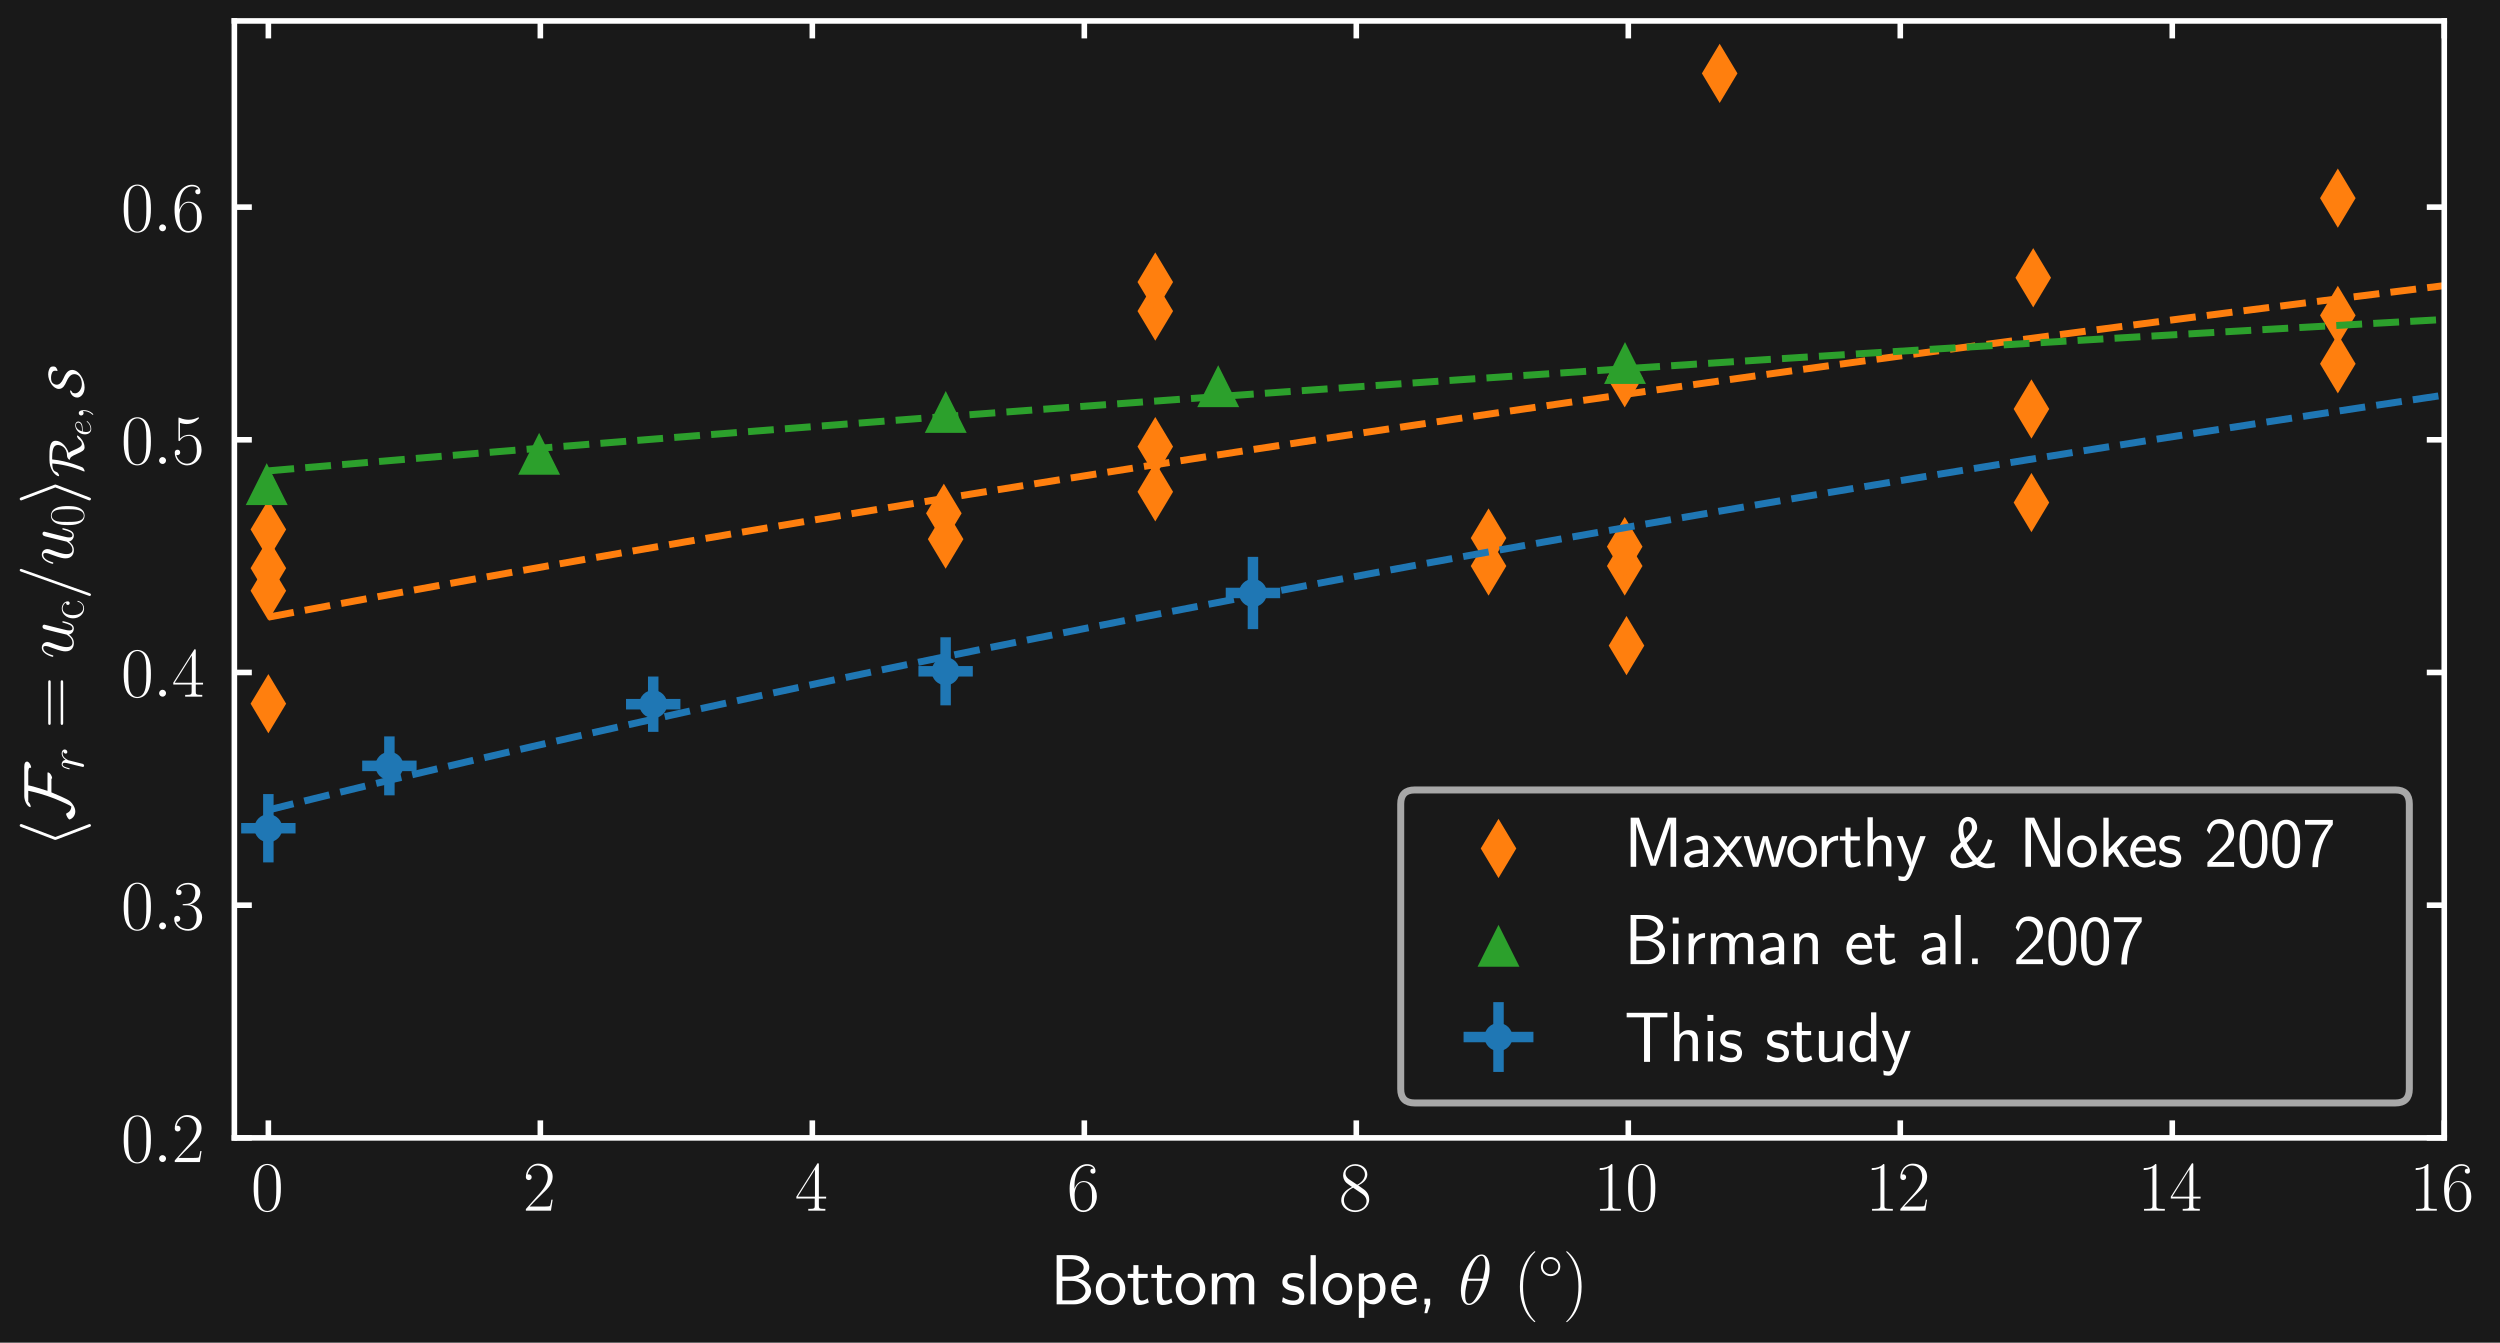 <?xml version="1.0" encoding="utf-8" standalone="no"?>
<!DOCTYPE svg PUBLIC "-//W3C//DTD SVG 1.1//EN"
  "http://www.w3.org/Graphics/SVG/1.1/DTD/svg11.dtd">
<svg xmlns:xlink="http://www.w3.org/1999/xlink" width="357.918pt" height="192.226pt" viewBox="0 0 357.918 192.226" xmlns="http://www.w3.org/2000/svg" version="1.1">
 <defs>
  <style type="text/css">*{stroke-linejoin: round; stroke-linecap: butt}</style>
 </defs>
 <g id="figure_1">
  <g id="patch_1">
   <path d="M 0 192.226 
L 357.918 192.226 
L 357.918 0 
L 0 0 
z
" style="fill: #191919"/>
  </g>
  <g id="axes_1">
   <g id="patch_2">
    <path d="M 33.553 162.908 
L 349.937 162.908 
L 349.937 3 
L 33.553 3 
z
" style="fill: #191919"/>
   </g>
   <g id="PathCollection_1">
    <defs>
     <path id="C0_0_b298bd6134" d="M -0 4.243 
L 2.546 -0 
L 0 -4.243 
L -2.546 -0 
z
"/>
    </defs>
    <g clip-path="url(#p9cab10fdc4)">
     <use xlink:href="#C0_0_b298bd6134" x="38.42" y="100.745" style="fill: #ff7f0e"/>
    </g>
    <g clip-path="url(#p9cab10fdc4)">
     <use xlink:href="#C0_0_b298bd6134" x="38.42" y="84.576" style="fill: #ff7f0e"/>
    </g>
    <g clip-path="url(#p9cab10fdc4)">
     <use xlink:href="#C0_0_b298bd6134" x="38.42" y="81.342" style="fill: #ff7f0e"/>
    </g>
    <g clip-path="url(#p9cab10fdc4)">
     <use xlink:href="#C0_0_b298bd6134" x="38.42" y="75.798" style="fill: #ff7f0e"/>
    </g>
    <g clip-path="url(#p9cab10fdc4)">
     <use xlink:href="#C0_0_b298bd6134" x="135.384" y="77.184" style="fill: #ff7f0e"/>
    </g>
    <g clip-path="url(#p9cab10fdc4)">
     <use xlink:href="#C0_0_b298bd6134" x="135.128" y="73.488" style="fill: #ff7f0e"/>
    </g>
    <g clip-path="url(#p9cab10fdc4)">
     <use xlink:href="#C0_0_b298bd6134" x="165.397" y="44.538" style="fill: #ff7f0e"/>
    </g>
    <g clip-path="url(#p9cab10fdc4)">
     <use xlink:href="#C0_0_b298bd6134" x="165.397" y="40.38" style="fill: #ff7f0e"/>
    </g>
    <g clip-path="url(#p9cab10fdc4)">
     <use xlink:href="#C0_0_b298bd6134" x="165.397" y="63.941" style="fill: #ff7f0e"/>
    </g>
    <g clip-path="url(#p9cab10fdc4)">
     <use xlink:href="#C0_0_b298bd6134" x="165.397" y="70.409" style="fill: #ff7f0e"/>
    </g>
    <g clip-path="url(#p9cab10fdc4)">
     <use xlink:href="#C0_0_b298bd6134" x="232.862" y="92.43" style="fill: #ff7f0e"/>
    </g>
    <g clip-path="url(#p9cab10fdc4)">
     <use xlink:href="#C0_0_b298bd6134" x="232.605" y="81.034" style="fill: #ff7f0e"/>
    </g>
    <g clip-path="url(#p9cab10fdc4)">
     <use xlink:href="#C0_0_b298bd6134" x="232.605" y="54.085" style="fill: #ff7f0e"/>
    </g>
    <g clip-path="url(#p9cab10fdc4)">
     <use xlink:href="#C0_0_b298bd6134" x="232.605" y="78.262" style="fill: #ff7f0e"/>
    </g>
    <g clip-path="url(#p9cab10fdc4)">
     <use xlink:href="#C0_0_b298bd6134" x="213.11" y="81.034" style="fill: #ff7f0e"/>
    </g>
    <g clip-path="url(#p9cab10fdc4)">
     <use xlink:href="#C0_0_b298bd6134" x="213.11" y="77.03" style="fill: #ff7f0e"/>
    </g>
    <g clip-path="url(#p9cab10fdc4)">
     <use xlink:href="#C0_0_b298bd6134" x="290.835" y="58.551" style="fill: #ff7f0e"/>
    </g>
    <g clip-path="url(#p9cab10fdc4)">
     <use xlink:href="#C0_0_b298bd6134" x="290.835" y="71.948" style="fill: #ff7f0e"/>
    </g>
    <g clip-path="url(#p9cab10fdc4)">
     <use xlink:href="#C0_0_b298bd6134" x="291.091" y="39.764" style="fill: #ff7f0e"/>
    </g>
    <g clip-path="url(#p9cab10fdc4)">
     <use xlink:href="#C0_0_b298bd6134" x="246.201" y="10.505" style="fill: #ff7f0e"/>
    </g>
    <g clip-path="url(#p9cab10fdc4)">
     <use xlink:href="#C0_0_b298bd6134" x="369.33" y="61.015" style="fill: #ff7f0e"/>
    </g>
    <g clip-path="url(#p9cab10fdc4)">
     <use xlink:href="#C0_0_b298bd6134" x="334.7" y="52.083" style="fill: #ff7f0e"/>
    </g>
    <g clip-path="url(#p9cab10fdc4)">
     <use xlink:href="#C0_0_b298bd6134" x="334.7" y="45.154" style="fill: #ff7f0e"/>
    </g>
    <g clip-path="url(#p9cab10fdc4)">
     <use xlink:href="#C0_0_b298bd6134" x="334.7" y="28.368" style="fill: #ff7f0e"/>
    </g>
    <g clip-path="url(#p9cab10fdc4)">
     <use xlink:href="#C0_0_b298bd6134" x="369.33" y="28.06" style="fill: #ff7f0e"/>
    </g>
    <g clip-path="url(#p9cab10fdc4)">
     <use xlink:href="#C0_0_b298bd6134" x="369.33" y="25.134" style="fill: #ff7f0e"/>
    </g>
    <g clip-path="url(#p9cab10fdc4)">
     <use xlink:href="#C0_0_b298bd6134" x="369.073" y="16.357" style="fill: #ff7f0e"/>
    </g>
   </g>
   <g id="PathCollection_2">
    <path d="M 38.184 66.306 
L 35.184 72.306 
L 41.184 72.306 
z
" clip-path="url(#p9cab10fdc4)" style="fill: #2ca02c"/>
    <path d="M 77.186 61.971 
L 74.186 67.971 
L 80.186 67.971 
z
" clip-path="url(#p9cab10fdc4)" style="fill: #2ca02c"/>
    <path d="M 135.401 55.977 
L 132.401 61.977 
L 138.401 61.977 
z
" clip-path="url(#p9cab10fdc4)" style="fill: #2ca02c"/>
    <path d="M 174.408 52.288 
L 171.408 58.288 
L 177.408 58.288 
z
" clip-path="url(#p9cab10fdc4)" style="fill: #2ca02c"/>
    <path d="M 232.647 48.968 
L 229.647 54.968 
L 235.647 54.968 
z
" clip-path="url(#p9cab10fdc4)" style="fill: #2ca02c"/>
    <path d="M 427.751 38.317 
L 424.751 44.317 
L 430.751 44.317 
z
" clip-path="url(#p9cab10fdc4)" style="fill: #2ca02c"/>
    <path d="M 622.311 32 
L 619.311 38 
L 625.311 38 
z
" clip-path="url(#p9cab10fdc4)" style="fill: #2ca02c"/>
    <path d="M 719.024 30.663 
L 716.024 36.663 
L 722.024 36.663 
z
" clip-path="url(#p9cab10fdc4)" style="fill: #2ca02c"/>
    <path d="M 816.908 29.971 
L 813.908 35.971 
L 819.908 35.971 
z
" clip-path="url(#p9cab10fdc4)" style="fill: #2ca02c"/>
    <path d="M 1011.531 30.986 
L 1008.531 36.986 
L 1014.531 36.986 
z
" clip-path="url(#p9cab10fdc4)" style="fill: #2ca02c"/>
    <path d="M 1206.175 34.306 
L 1203.175 40.306 
L 1209.175 40.306 
z
" clip-path="url(#p9cab10fdc4)" style="fill: #2ca02c"/>
    <path d="M 1400.845 40.669 
L 1397.845 46.669 
L 1403.845 46.669 
z
" clip-path="url(#p9cab10fdc4)" style="fill: #2ca02c"/>
   </g>
   <g id="matplotlib.axis_1">
    <g id="xtick_1">
     <g id="line2d_1">
      <defs>
       <path id="mf4c3e4a675" d="M 0 0 
L 0 -2.5 
" style="stroke: #ffffff; stroke-width: 0.8"/>
      </defs>
      <g>
       <use xlink:href="#mf4c3e4a675" x="38.42" y="162.908" style="fill: #ffffff; stroke: #ffffff; stroke-width: 0.8"/>
      </g>
     </g>
     <g id="line2d_2">
      <defs>
       <path id="m2bb8ebe32e" d="M 0 0 
L 0 2.5 
" style="stroke: #ffffff; stroke-width: 0.8"/>
      </defs>
      <g>
       <use xlink:href="#m2bb8ebe32e" x="38.42" y="3" style="fill: #ffffff; stroke: #ffffff; stroke-width: 0.8"/>
      </g>
     </g>
     <g id="text_1">
      <!-- $\mathdefault{0}$ -->
      <g style="fill: #ffffff" transform="translate(35.929 173.326) scale(0.1 -0.1)">
       <defs>
        <path id="CMR17-30" d="M 2688 2025 
C 2688 2416 2682 3080 2413 3591 
C 2176 4039 1798 4198 1466 4198 
C 1158 4198 768 4058 525 3597 
C 269 3118 243 2524 243 2025 
C 243 1661 250 1106 448 619 
C 723 -39 1216 -128 1466 -128 
C 1760 -128 2208 -7 2470 600 
C 2662 1042 2688 1559 2688 2025 
z
M 1466 -26 
C 1056 -26 813 325 723 812 
C 653 1188 653 1738 653 2096 
C 653 2588 653 2997 736 3387 
C 858 3929 1216 4096 1466 4096 
C 1728 4096 2067 3923 2189 3400 
C 2272 3036 2278 2607 2278 2096 
C 2278 1680 2278 1169 2202 792 
C 2067 95 1690 -26 1466 -26 
z
" transform="scale(0.016)"/>
       </defs>
       <use xlink:href="#CMR17-30" transform="scale(0.996)"/>
      </g>
     </g>
    </g>
    <g id="xtick_2">
     <g id="line2d_3">
      <g>
       <use xlink:href="#mf4c3e4a675" x="77.36" y="162.908" style="fill: #ffffff; stroke: #ffffff; stroke-width: 0.8"/>
      </g>
     </g>
     <g id="line2d_4">
      <g>
       <use xlink:href="#m2bb8ebe32e" x="77.36" y="3" style="fill: #ffffff; stroke: #ffffff; stroke-width: 0.8"/>
      </g>
     </g>
     <g id="text_2">
      <!-- $\mathdefault{2}$ -->
      <g style="fill: #ffffff" transform="translate(74.869 173.326) scale(0.1 -0.1)">
       <defs>
        <path id="CMR17-32" d="M 2669 989 
L 2554 989 
C 2490 536 2438 459 2413 420 
C 2381 369 1920 369 1830 369 
L 602 369 
C 832 619 1280 1072 1824 1597 
C 2214 1967 2669 2402 2669 3035 
C 2669 3790 2067 4224 1395 4224 
C 691 4224 262 3604 262 3030 
C 262 2780 448 2748 525 2748 
C 589 2748 781 2787 781 3010 
C 781 3207 614 3264 525 3264 
C 486 3264 448 3258 422 3245 
C 544 3790 915 4058 1306 4058 
C 1862 4058 2227 3617 2227 3035 
C 2227 2479 1901 2000 1536 1584 
L 262 146 
L 262 0 
L 2515 0 
L 2669 989 
z
" transform="scale(0.016)"/>
       </defs>
       <use xlink:href="#CMR17-32" transform="scale(0.996)"/>
      </g>
     </g>
    </g>
    <g id="xtick_3">
     <g id="line2d_5">
      <g>
       <use xlink:href="#mf4c3e4a675" x="116.299" y="162.908" style="fill: #ffffff; stroke: #ffffff; stroke-width: 0.8"/>
      </g>
     </g>
     <g id="line2d_6">
      <g>
       <use xlink:href="#m2bb8ebe32e" x="116.299" y="3" style="fill: #ffffff; stroke: #ffffff; stroke-width: 0.8"/>
      </g>
     </g>
     <g id="text_3">
      <!-- $\mathdefault{4}$ -->
      <g style="fill: #ffffff" transform="translate(113.809 173.326) scale(0.1 -0.1)">
       <defs>
        <path id="CMR17-34" d="M 2150 4122 
C 2150 4256 2144 4256 2029 4256 
L 128 1254 
L 128 1088 
L 1779 1088 
L 1779 457 
C 1779 224 1766 160 1318 160 
L 1197 160 
L 1197 0 
C 1402 0 1747 0 1965 0 
C 2182 0 2528 0 2733 0 
L 2733 160 
L 2611 160 
C 2163 160 2150 224 2150 457 
L 2150 1088 
L 2803 1088 
L 2803 1254 
L 2150 1254 
L 2150 4122 
z
M 1798 3703 
L 1798 1254 
L 256 1254 
L 1798 3703 
z
" transform="scale(0.016)"/>
       </defs>
       <use xlink:href="#CMR17-34" transform="scale(0.996)"/>
      </g>
     </g>
    </g>
    <g id="xtick_4">
     <g id="line2d_7">
      <g>
       <use xlink:href="#mf4c3e4a675" x="155.239" y="162.908" style="fill: #ffffff; stroke: #ffffff; stroke-width: 0.8"/>
      </g>
     </g>
     <g id="line2d_8">
      <g>
       <use xlink:href="#m2bb8ebe32e" x="155.239" y="3" style="fill: #ffffff; stroke: #ffffff; stroke-width: 0.8"/>
      </g>
     </g>
     <g id="text_4">
      <!-- $\mathdefault{6}$ -->
      <g style="fill: #ffffff" transform="translate(152.748 173.326) scale(0.1 -0.1)">
       <defs>
        <path id="CMR17-36" d="M 678 2176 
C 678 3690 1395 4032 1811 4032 
C 1946 4032 2272 4009 2400 3776 
C 2298 3776 2106 3776 2106 3553 
C 2106 3381 2246 3323 2336 3323 
C 2394 3323 2566 3348 2566 3560 
C 2566 3954 2246 4179 1805 4179 
C 1043 4179 243 3390 243 1984 
C 243 253 966 -128 1478 -128 
C 2099 -128 2688 427 2688 1283 
C 2688 2081 2170 2662 1517 2662 
C 1126 2662 838 2407 678 1960 
L 678 2176 
z
M 1478 25 
C 691 25 691 1200 691 1436 
C 691 1896 909 2560 1504 2560 
C 1613 2560 1926 2560 2138 2120 
C 2253 1870 2253 1609 2253 1289 
C 2253 944 2253 690 2118 434 
C 1978 171 1773 25 1478 25 
z
" transform="scale(0.016)"/>
       </defs>
       <use xlink:href="#CMR17-36" transform="scale(0.996)"/>
      </g>
     </g>
    </g>
    <g id="xtick_5">
     <g id="line2d_9">
      <g>
       <use xlink:href="#mf4c3e4a675" x="194.178" y="162.908" style="fill: #ffffff; stroke: #ffffff; stroke-width: 0.8"/>
      </g>
     </g>
     <g id="line2d_10">
      <g>
       <use xlink:href="#m2bb8ebe32e" x="194.178" y="3" style="fill: #ffffff; stroke: #ffffff; stroke-width: 0.8"/>
      </g>
     </g>
     <g id="text_5">
      <!-- $\mathdefault{8}$ -->
      <g style="fill: #ffffff" transform="translate(191.688 173.326) scale(0.1 -0.1)">
       <defs>
        <path id="CMR17-38" d="M 1741 2264 
C 2144 2467 2554 2773 2554 3263 
C 2554 3841 1990 4179 1472 4179 
C 890 4179 378 3759 378 3180 
C 378 3021 416 2747 666 2505 
C 730 2442 998 2251 1171 2130 
C 883 1983 211 1634 211 934 
C 211 279 838 -128 1459 -128 
C 2144 -128 2720 362 2720 1010 
C 2720 1590 2330 1857 2074 2029 
L 1741 2264 
z
M 902 2822 
C 851 2854 595 3051 595 3351 
C 595 3739 998 4032 1459 4032 
C 1965 4032 2336 3676 2336 3262 
C 2336 2669 1670 2331 1638 2331 
C 1632 2331 1626 2331 1574 2370 
L 902 2822 
z
M 2080 1519 
C 2176 1449 2483 1240 2483 851 
C 2483 381 2010 25 1472 25 
C 890 25 448 438 448 940 
C 448 1443 838 1862 1280 2060 
L 2080 1519 
z
" transform="scale(0.016)"/>
       </defs>
       <use xlink:href="#CMR17-38" transform="scale(0.996)"/>
      </g>
     </g>
    </g>
    <g id="xtick_6">
     <g id="line2d_11">
      <g>
       <use xlink:href="#mf4c3e4a675" x="233.118" y="162.908" style="fill: #ffffff; stroke: #ffffff; stroke-width: 0.8"/>
      </g>
     </g>
     <g id="line2d_12">
      <g>
       <use xlink:href="#m2bb8ebe32e" x="233.118" y="3" style="fill: #ffffff; stroke: #ffffff; stroke-width: 0.8"/>
      </g>
     </g>
     <g id="text_6">
      <!-- $\mathdefault{10}$ -->
      <g style="fill: #ffffff" transform="translate(228.137 173.326) scale(0.1 -0.1)">
       <defs>
        <path id="CMR17-31" d="M 1702 4058 
C 1702 4192 1696 4192 1606 4192 
C 1357 3916 979 3827 621 3827 
C 602 3827 570 3827 563 3808 
C 557 3795 557 3782 557 3648 
C 755 3648 1088 3686 1344 3839 
L 1344 461 
C 1344 236 1331 160 781 160 
L 589 160 
L 589 0 
C 896 0 1216 0 1523 0 
C 1830 0 2150 0 2458 0 
L 2458 160 
L 2266 160 
C 1715 160 1702 230 1702 458 
L 1702 4058 
z
" transform="scale(0.016)"/>
       </defs>
       <use xlink:href="#CMR17-31" transform="scale(0.996)"/>
       <use xlink:href="#CMR17-30" transform="translate(45.69 0) scale(0.996)"/>
      </g>
     </g>
    </g>
    <g id="xtick_7">
     <g id="line2d_13">
      <g>
       <use xlink:href="#mf4c3e4a675" x="272.058" y="162.908" style="fill: #ffffff; stroke: #ffffff; stroke-width: 0.8"/>
      </g>
     </g>
     <g id="line2d_14">
      <g>
       <use xlink:href="#m2bb8ebe32e" x="272.058" y="3" style="fill: #ffffff; stroke: #ffffff; stroke-width: 0.8"/>
      </g>
     </g>
     <g id="text_7">
      <!-- $\mathdefault{12}$ -->
      <g style="fill: #ffffff" transform="translate(267.076 173.326) scale(0.1 -0.1)">
       <use xlink:href="#CMR17-31" transform="scale(0.996)"/>
       <use xlink:href="#CMR17-32" transform="translate(45.69 0) scale(0.996)"/>
      </g>
     </g>
    </g>
    <g id="xtick_8">
     <g id="line2d_15">
      <g>
       <use xlink:href="#mf4c3e4a675" x="310.997" y="162.908" style="fill: #ffffff; stroke: #ffffff; stroke-width: 0.8"/>
      </g>
     </g>
     <g id="line2d_16">
      <g>
       <use xlink:href="#m2bb8ebe32e" x="310.997" y="3" style="fill: #ffffff; stroke: #ffffff; stroke-width: 0.8"/>
      </g>
     </g>
     <g id="text_8">
      <!-- $\mathdefault{14}$ -->
      <g style="fill: #ffffff" transform="translate(306.016 173.326) scale(0.1 -0.1)">
       <use xlink:href="#CMR17-31" transform="scale(0.996)"/>
       <use xlink:href="#CMR17-34" transform="translate(45.69 0) scale(0.996)"/>
      </g>
     </g>
    </g>
    <g id="xtick_9">
     <g id="line2d_17">
      <g>
       <use xlink:href="#mf4c3e4a675" x="349.937" y="162.908" style="fill: #ffffff; stroke: #ffffff; stroke-width: 0.8"/>
      </g>
     </g>
     <g id="line2d_18">
      <g>
       <use xlink:href="#m2bb8ebe32e" x="349.937" y="3" style="fill: #ffffff; stroke: #ffffff; stroke-width: 0.8"/>
      </g>
     </g>
     <g id="text_9">
      <!-- $\mathdefault{16}$ -->
      <g style="fill: #ffffff" transform="translate(344.955 173.326) scale(0.1 -0.1)">
       <use xlink:href="#CMR17-31" transform="scale(0.996)"/>
       <use xlink:href="#CMR17-36" transform="translate(45.69 0) scale(0.996)"/>
      </g>
     </g>
    </g>
    <g id="text_10">
     <!-- Bottom slope, $\theta ~(^\circ)$ -->
     <g style="fill: #ffffff" transform="translate(150.365 186.735) scale(0.1 -0.1)">
      <defs>
       <path id="CMSS17-42" d="M 570 4416 
L 570 0 
L 2163 0 
C 3034 0 3667 574 3667 1200 
C 3667 1685 3251 2176 2502 2317 
C 3334 2558 3501 3040 3501 3313 
C 3501 3883 2874 4416 1997 4416 
L 570 4416 
z
M 1088 2496 
L 1088 4059 
L 1824 4059 
C 2483 4059 3002 3724 3002 3306 
C 3002 2926 2592 2496 1766 2496 
L 1088 2496 
z
M 1088 357 
L 1088 2107 
L 1939 2107 
C 2630 2107 3162 1679 3162 1206 
C 3162 772 2694 357 1984 357 
L 1088 357 
z
" transform="scale(0.016)"/>
       <path id="CMSS17-6f" d="M 2829 1356 
C 2829 2176 2221 2816 1504 2816 
C 768 2816 173 2157 173 1356 
C 173 544 787 -64 1498 -64 
C 2227 -64 2829 563 2829 1356 
z
M 1504 337 
C 1050 337 659 709 659 1408 
C 659 2151 1114 2427 1498 2427 
C 1914 2427 2342 2126 2342 1408 
C 2342 683 1926 337 1504 337 
z
" transform="scale(0.016)"/>
       <path id="CMSS17-74" d="M 1069 2368 
L 1901 2368 
L 1901 2737 
L 1069 2737 
L 1069 3520 
L 614 3520 
L 614 2737 
L 109 2737 
L 109 2368 
L 602 2368 
L 602 749 
C 602 384 685 -64 1107 -64 
C 1427 -64 1722 25 2003 172 
L 1901 548 
C 1747 414 1562 337 1363 337 
C 1082 337 1069 696 1069 856 
L 1069 2368 
z
" transform="scale(0.016)"/>
       <path id="CMSS17-6d" d="M 4288 1877 
C 4288 2308 4179 2816 3462 2816 
C 2982 2816 2694 2516 2566 2331 
C 2451 2670 2182 2816 1798 2816 
C 1363 2816 1088 2568 941 2389 
L 941 2758 
L 474 2758 
L 474 0 
L 960 0 
L 960 1559 
C 960 1939 1101 2428 1555 2428 
C 2138 2428 2138 2016 2138 1829 
L 2138 0 
L 2624 0 
L 2624 1559 
C 2624 1939 2765 2428 3219 2428 
C 3802 2428 3802 2016 3802 1829 
L 3802 0 
L 4288 0 
L 4288 1877 
z
" transform="scale(0.016)"/>
       <path id="CMSS17-73" d="M 2061 2627 
C 1683 2807 1389 2807 1197 2807 
C 742 2807 198 2648 198 2003 
C 198 1359 902 1218 1094 1179 
C 1389 1122 1715 1058 1715 740 
C 1715 337 1254 337 1171 337 
C 915 337 563 407 243 638 
L 166 210 
C 531 0 883 -64 1178 -64 
C 1965 -64 2163 416 2163 781 
C 2163 1094 1984 1305 1862 1401 
C 1651 1568 1574 1587 1050 1696 
C 960 1709 646 1779 646 2066 
C 646 2432 1050 2432 1139 2432 
C 1555 2432 1811 2303 1984 2208 
L 2061 2627 
z
" transform="scale(0.016)"/>
       <path id="CMSS17-6c" d="M 947 4416 
L 474 4416 
L 474 0 
L 947 0 
L 947 4416 
z
" transform="scale(0.016)"/>
       <path id="CMSS17-70" d="M 966 333 
C 1178 129 1466 -5 1773 -5 
C 2368 -5 2880 603 2880 1412 
C 2880 2159 2496 2816 1946 2816 
C 1626 2816 1242 2702 954 2472 
L 954 2765 
L 480 2765 
L 480 -1216 
L 966 -1216 
L 966 333 
z
M 966 2100 
C 1018 2176 1235 2415 1587 2415 
C 2035 2415 2394 1960 2394 1412 
C 2394 787 1958 384 1530 384 
C 1402 384 1267 415 1139 523 
C 966 674 966 768 966 857 
L 966 2100 
z
" transform="scale(0.016)"/>
       <path id="CMSS17-65" d="M 2502 1377 
C 2502 1590 2490 2003 2285 2345 
C 2061 2713 1696 2816 1421 2816 
C 755 2816 192 2188 192 1375 
C 192 582 774 -64 1510 -64 
C 1798 -64 2150 19 2470 248 
C 2470 274 2458 414 2451 420 
C 2451 433 2432 630 2432 656 
C 2125 407 1773 325 1517 325 
C 1107 325 666 667 646 1377 
L 2502 1377 
z
M 698 1728 
C 781 2084 1062 2421 1421 2421 
C 1517 2421 1965 2421 2080 1728 
L 698 1728 
z
" transform="scale(0.016)"/>
       <path id="CMSS17-2c" d="M 1088 6 
L 1088 510 
L 576 510 
L 576 0 
L 736 0 
L 570 -800 
L 826 -800 
L 1088 6 
z
" transform="scale(0.016)"/>
       <path id="CMMI12-12" d="M 2835 3200 
C 2835 3850 2630 4480 2106 4480 
C 1210 4480 256 2615 256 1216 
C 256 923 320 -64 992 -64 
C 1862 -64 2835 1756 2835 3200 
z
M 896 2304 
C 992 2679 1126 3214 1382 3665 
C 1594 4047 1818 4352 2099 4352 
C 2310 4352 2451 4174 2451 3564 
C 2451 3334 2432 3017 2246 2304 
L 896 2304 
z
M 2202 2113 
C 2042 1490 1907 1088 1677 687 
C 1491 363 1267 64 998 64 
C 800 64 640 217 640 846 
C 640 1260 742 1693 845 2113 
L 2202 2113 
z
" transform="scale(0.016)"/>
       <path id="CMR17-28" d="M 1958 -1561 
C 1958 -1555 1958 -1542 1939 -1523 
C 1645 -1224 858 -407 858 1581 
C 858 3569 1632 4379 1946 4697 
C 1946 4704 1958 4717 1958 4736 
C 1958 4755 1939 4768 1914 4768 
C 1843 4768 1299 4296 986 3594 
C 666 2887 576 2199 576 1588 
C 576 1128 621 351 1005 -471 
C 1312 -1135 1837 -1600 1914 -1600 
C 1946 -1600 1958 -1587 1958 -1561 
z
" transform="scale(0.016)"/>
       <path id="CMSY10-e" d="M 2842 1600 
C 2842 2277 2272 2828 1600 2828 
C 909 2828 352 2264 352 1600 
C 352 930 909 372 1600 372 
C 2272 372 2842 923 2842 1600 
z
M 1600 628 
C 1043 628 608 1070 608 1600 
C 608 2130 1050 2572 1600 2572 
C 2131 2572 2586 2142 2586 1600 
C 2586 1058 2131 628 1600 628 
z
" transform="scale(0.016)"/>
       <path id="CMR17-29" d="M 1683 1581 
C 1683 2040 1638 2817 1254 3639 
C 947 4303 422 4768 346 4768 
C 326 4768 301 4761 301 4729 
C 301 4717 307 4710 314 4697 
C 621 4378 1402 3568 1402 1584 
C 1402 -407 627 -1217 314 -1537 
C 307 -1549 301 -1556 301 -1568 
C 301 -1600 326 -1600 346 -1600 
C 416 -1600 960 -1128 1274 -426 
C 1594 281 1683 969 1683 1581 
z
" transform="scale(0.016)"/>
      </defs>
      <use xlink:href="#CMSS17-42" transform="scale(0.996)"/>
      <use xlink:href="#CMSS17-6f" transform="translate(62.338 0) scale(0.996)"/>
      <use xlink:href="#CMSS17-74" transform="translate(109.182 0) scale(0.996)"/>
      <use xlink:href="#CMSS17-74" transform="translate(143.013 0) scale(0.996)"/>
      <use xlink:href="#CMSS17-6f" transform="translate(176.845 0) scale(0.996)"/>
      <use xlink:href="#CMSS17-6d" transform="translate(223.688 0) scale(0.996)"/>
      <use xlink:href="#CMSS17-73" transform="translate(329.147 0) scale(0.996)"/>
      <use xlink:href="#CMSS17-6c" transform="translate(365.06 0) scale(0.996)"/>
      <use xlink:href="#CMSS17-6f" transform="translate(387.241 0) scale(0.996)"/>
      <use xlink:href="#CMSS17-70" transform="translate(434.085 0) scale(0.996)"/>
      <use xlink:href="#CMSS17-65" transform="translate(484.892 0) scale(0.996)"/>
      <use xlink:href="#CMSS17-2c" transform="translate(526.531 0) scale(0.996)"/>
      <use xlink:href="#CMMI12-12" transform="translate(583.784 0) scale(0.996)"/>
      <use xlink:href="#CMR17-28" transform="translate(663.183 0) scale(0.996)"/>
      <use xlink:href="#CMSY10-e" transform="translate(698.464 36.154) scale(0.697)"/>
      <use xlink:href="#CMR17-29" transform="translate(733.831 0) scale(0.996)"/>
     </g>
    </g>
   </g>
   <g id="matplotlib.axis_2">
    <g id="ytick_1">
     <g id="line2d_19">
      <defs>
       <path id="m1813f88e6e" d="M 0 0 
L 2.5 0 
" style="stroke: #ffffff; stroke-width: 0.8"/>
      </defs>
      <g>
       <use xlink:href="#m1813f88e6e" x="33.553" y="162.908" style="fill: #ffffff; stroke: #ffffff; stroke-width: 0.8"/>
      </g>
     </g>
     <g id="line2d_20">
      <defs>
       <path id="m9de8506bb1" d="M 0 0 
L -2.5 0 
" style="stroke: #ffffff; stroke-width: 0.8"/>
      </defs>
      <g>
       <use xlink:href="#m9de8506bb1" x="349.937" y="162.908" style="fill: #ffffff; stroke: #ffffff; stroke-width: 0.8"/>
      </g>
     </g>
     <g id="text_11">
      <!-- $\mathdefault{0.2}$ -->
      <g style="fill: #ffffff" transform="translate(17.323 166.367) scale(0.1 -0.1)">
       <defs>
        <path id="CMMI12-3a" d="M 1178 307 
C 1178 492 1024 619 870 619 
C 685 619 557 466 557 313 
C 557 128 710 0 864 0 
C 1050 0 1178 153 1178 307 
z
" transform="scale(0.016)"/>
       </defs>
       <use xlink:href="#CMR17-30" transform="scale(0.996)"/>
       <use xlink:href="#CMMI12-3a" transform="translate(45.69 0) scale(0.996)"/>
       <use xlink:href="#CMR17-32" transform="translate(72.788 0) scale(0.996)"/>
      </g>
     </g>
    </g>
    <g id="ytick_2">
     <g id="line2d_21">
      <g>
       <use xlink:href="#m1813f88e6e" x="33.553" y="129.594" style="fill: #ffffff; stroke: #ffffff; stroke-width: 0.8"/>
      </g>
     </g>
     <g id="line2d_22">
      <g>
       <use xlink:href="#m9de8506bb1" x="349.937" y="129.594" style="fill: #ffffff; stroke: #ffffff; stroke-width: 0.8"/>
      </g>
     </g>
     <g id="text_12">
      <!-- $\mathdefault{0.3}$ -->
      <g style="fill: #ffffff" transform="translate(17.323 133.053) scale(0.1 -0.1)">
       <defs>
        <path id="CMR17-33" d="M 1414 2157 
C 1984 2157 2234 1662 2234 1090 
C 2234 320 1824 25 1453 25 
C 1114 25 563 194 390 693 
C 422 680 454 680 486 680 
C 640 680 755 782 755 948 
C 755 1133 614 1216 486 1216 
C 378 1216 211 1165 211 926 
C 211 335 787 -128 1466 -128 
C 2176 -128 2720 430 2720 1085 
C 2720 1707 2208 2157 1600 2227 
C 2086 2328 2554 2756 2554 3329 
C 2554 3820 2048 4179 1472 4179 
C 890 4179 378 3829 378 3329 
C 378 3110 544 3072 627 3072 
C 762 3072 877 3155 877 3321 
C 877 3486 762 3569 627 3569 
C 602 3569 570 3569 544 3557 
C 730 3959 1235 4032 1459 4032 
C 1683 4032 2106 3925 2106 3320 
C 2106 3143 2080 2828 1862 2550 
C 1670 2304 1453 2304 1242 2284 
C 1210 2284 1062 2269 1037 2269 
C 992 2263 966 2257 966 2208 
C 966 2163 973 2157 1101 2157 
L 1414 2157 
z
" transform="scale(0.016)"/>
       </defs>
       <use xlink:href="#CMR17-30" transform="scale(0.996)"/>
       <use xlink:href="#CMMI12-3a" transform="translate(45.69 0) scale(0.996)"/>
       <use xlink:href="#CMR17-33" transform="translate(72.788 0) scale(0.996)"/>
      </g>
     </g>
    </g>
    <g id="ytick_3">
     <g id="line2d_23">
      <g>
       <use xlink:href="#m1813f88e6e" x="33.553" y="96.279" style="fill: #ffffff; stroke: #ffffff; stroke-width: 0.8"/>
      </g>
     </g>
     <g id="line2d_24">
      <g>
       <use xlink:href="#m9de8506bb1" x="349.937" y="96.279" style="fill: #ffffff; stroke: #ffffff; stroke-width: 0.8"/>
      </g>
     </g>
     <g id="text_13">
      <!-- $\mathdefault{0.4}$ -->
      <g style="fill: #ffffff" transform="translate(17.323 99.739) scale(0.1 -0.1)">
       <use xlink:href="#CMR17-30" transform="scale(0.996)"/>
       <use xlink:href="#CMMI12-3a" transform="translate(45.69 0) scale(0.996)"/>
       <use xlink:href="#CMR17-34" transform="translate(72.788 0) scale(0.996)"/>
      </g>
     </g>
    </g>
    <g id="ytick_4">
     <g id="line2d_25">
      <g>
       <use xlink:href="#m1813f88e6e" x="33.553" y="62.965" style="fill: #ffffff; stroke: #ffffff; stroke-width: 0.8"/>
      </g>
     </g>
     <g id="line2d_26">
      <g>
       <use xlink:href="#m9de8506bb1" x="349.937" y="62.965" style="fill: #ffffff; stroke: #ffffff; stroke-width: 0.8"/>
      </g>
     </g>
     <g id="text_14">
      <!-- $\mathdefault{0.5}$ -->
      <g style="fill: #ffffff" transform="translate(17.323 66.425) scale(0.1 -0.1)">
       <defs>
        <path id="CMR17-35" d="M 730 3692 
C 794 3666 1056 3584 1325 3584 
C 1920 3584 2246 3911 2432 4100 
C 2432 4157 2432 4192 2394 4192 
C 2387 4192 2374 4192 2323 4163 
C 2099 4058 1837 3973 1517 3973 
C 1325 3973 1037 3999 723 4139 
C 653 4171 640 4171 634 4171 
C 602 4171 595 4164 595 4037 
L 595 2203 
C 595 2089 595 2057 659 2057 
C 691 2057 704 2070 736 2114 
C 941 2401 1222 2522 1542 2522 
C 1766 2522 2246 2382 2246 1289 
C 2246 1085 2246 715 2054 421 
C 1894 159 1645 25 1370 25 
C 947 25 518 320 403 814 
C 429 807 480 795 506 795 
C 589 795 749 840 749 1038 
C 749 1210 627 1280 506 1280 
C 358 1280 262 1190 262 1011 
C 262 454 704 -128 1382 -128 
C 2042 -128 2669 440 2669 1264 
C 2669 2030 2170 2624 1549 2624 
C 1222 2624 947 2503 730 2274 
L 730 3692 
z
" transform="scale(0.016)"/>
       </defs>
       <use xlink:href="#CMR17-30" transform="scale(0.996)"/>
       <use xlink:href="#CMMI12-3a" transform="translate(45.69 0) scale(0.996)"/>
       <use xlink:href="#CMR17-35" transform="translate(72.788 0) scale(0.996)"/>
      </g>
     </g>
    </g>
    <g id="ytick_5">
     <g id="line2d_27">
      <g>
       <use xlink:href="#m1813f88e6e" x="33.553" y="29.651" style="fill: #ffffff; stroke: #ffffff; stroke-width: 0.8"/>
      </g>
     </g>
     <g id="line2d_28">
      <g>
       <use xlink:href="#m9de8506bb1" x="349.937" y="29.651" style="fill: #ffffff; stroke: #ffffff; stroke-width: 0.8"/>
      </g>
     </g>
     <g id="text_15">
      <!-- $\mathdefault{0.6}$ -->
      <g style="fill: #ffffff" transform="translate(17.323 33.111) scale(0.1 -0.1)">
       <use xlink:href="#CMR17-30" transform="scale(0.996)"/>
       <use xlink:href="#CMMI12-3a" transform="translate(45.69 0) scale(0.996)"/>
       <use xlink:href="#CMR17-36" transform="translate(72.788 0) scale(0.996)"/>
      </g>
     </g>
    </g>
    <g id="text_16">
     <!-- $\langle\mathcal{F}_{r} = u_{\rm c}/u_{0}\rangle_{\mathcal{R}_{e}, \, \mathcal{S}}$ -->
     <g style="fill: #ffffff" transform="translate(10.472 121.373) rotate(-90) scale(0.1 -0.1)">
      <defs>
       <path id="CMSY10-68" d="M 2099 4557 
C 2131 4627 2131 4640 2131 4672 
C 2131 4742 2074 4800 2003 4800 
C 1946 4800 1901 4768 1856 4653 
L 736 1715 
C 723 1677 704 1638 704 1600 
C 704 1581 704 1568 736 1491 
L 1856 -1446 
C 1882 -1517 1914 -1600 2003 -1600 
C 2074 -1600 2131 -1542 2131 -1472 
C 2131 -1453 2131 -1440 2099 -1370 
L 966 1600 
L 2099 4557 
z
" transform="scale(0.016)"/>
       <path id="CMSY10-46" d="M 5312 4141 
C 5312 4435 4819 4391 4621 4391 
L 2208 4391 
C 1888 4391 1318 4205 1216 3859 
C 1229 3820 1242 3814 1280 3814 
C 1421 3814 1613 3933 1702 4032 
C 1901 4032 2093 4032 2291 4032 
L 2688 4032 
C 2688 4032 2662 3916 2662 3910 
C 2413 2741 2035 1751 1754 1125 
C 1715 1041 1370 243 1280 167 
C 998 167 787 319 672 568 
C 653 606 653 632 608 632 
C 461 632 109 428 109 320 
C 109 307 115 295 122 282 
C 237 -19 525 -192 838 -192 
C 1165 -192 1542 44 1747 280 
C 1958 523 2381 1569 2547 1952 
L 3782 1952 
C 3776 1945 3770 1939 3770 1932 
C 3770 1907 3808 1888 3834 1888 
C 3974 1888 4339 2067 4339 2266 
C 4339 2310 4294 2304 4218 2304 
L 2682 2304 
C 2848 2880 3066 3443 3181 4032 
L 4026 4032 
C 4186 4032 4634 4064 4749 3929 
C 4762 3888 4742 3821 4762 3788 
C 4774 3775 4794 3775 4813 3775 
C 4966 3775 5312 3967 5312 4141 
z
" transform="scale(0.016)"/>
       <path id="CMMI12-72" d="M 2490 2612 
C 2291 2574 2189 2433 2189 2293 
C 2189 2139 2310 2088 2400 2088 
C 2579 2088 2726 2242 2726 2433 
C 2726 2638 2528 2816 2208 2816 
C 1952 2816 1658 2701 1389 2312 
C 1344 2650 1088 2816 832 2816 
C 582 2816 454 2625 378 2484 
C 269 2254 173 1871 173 1839 
C 173 1814 198 1782 243 1782 
C 294 1782 301 1788 339 1935 
C 435 2318 557 2689 813 2689 
C 966 2689 1011 2580 1011 2395 
C 1011 2254 947 2005 902 1807 
L 723 1118 
C 698 996 627 709 595 594 
C 550 428 480 128 480 96 
C 480 6 550 -64 646 -64 
C 717 -64 838 -19 877 109 
C 896 160 1133 1124 1171 1271 
C 1203 1411 1242 1546 1274 1686 
C 1299 1775 1325 1878 1344 1961 
C 1363 2018 1536 2331 1696 2472 
C 1773 2542 1939 2689 2202 2689 
C 2304 2689 2406 2670 2490 2612 
z
" transform="scale(0.016)"/>
       <path id="CMR17-3d" d="M 4115 2017 
C 4211 2017 4307 2017 4307 2125 
C 4307 2240 4198 2240 4090 2240 
L 512 2240 
C 403 2240 294 2240 294 2125 
C 294 2017 390 2017 486 2017 
L 4115 2017 
z
M 4090 896 
C 4198 896 4307 896 4307 1011 
C 4307 1119 4211 1119 4115 1119 
L 486 1119 
C 390 1119 294 1119 294 1011 
C 294 896 403 896 512 896 
L 4090 896 
z
" transform="scale(0.016)"/>
       <path id="CMMI12-75" d="M 2182 370 
C 2266 13 2573 -64 2726 -64 
C 2931 -64 3085 70 3187 287 
C 3296 517 3379 894 3379 913 
C 3379 945 3354 971 3315 971 
C 3258 971 3251 939 3226 843 
C 3110 402 2995 64 2739 64 
C 2547 64 2547 275 2547 358 
C 2547 505 2566 568 2630 837 
C 2675 1009 2720 1181 2758 1360 
L 3021 2401 
C 3066 2561 3066 2574 3066 2593 
C 3066 2689 2989 2753 2893 2753 
C 2707 2753 2662 2593 2624 2433 
C 2560 2184 2214 811 2170 588 
C 2163 588 1914 64 1446 64 
C 1114 64 1050 351 1050 588 
C 1050 952 1229 1462 1395 1890 
C 1472 2095 1504 2178 1504 2305 
C 1504 2580 1306 2816 998 2816 
C 410 2816 173 1890 173 1839 
C 173 1814 198 1782 243 1782 
C 301 1782 307 1807 333 1896 
C 486 2441 736 2682 979 2682 
C 1043 2682 1146 2682 1146 2478 
C 1146 2312 1075 2127 979 1884 
C 698 1124 666 881 666 690 
C 666 38 1158 -64 1421 -64 
C 1830 -64 2054 217 2182 370 
z
" transform="scale(0.016)"/>
       <path id="CMR17-63" d="M 2234 2240 
C 2112 2240 1933 2240 1933 2017 
C 1933 1838 2080 1787 2163 1787 
C 2208 1787 2394 1807 2394 2024 
C 2394 2467 1958 2803 1466 2803 
C 787 2803 211 2178 211 1363 
C 211 516 813 -64 1466 -64 
C 2259 -64 2458 677 2458 748 
C 2458 774 2451 793 2406 793 
C 2362 793 2355 787 2330 703 
C 2163 180 1798 51 1523 51 
C 1114 51 621 427 621 1369 
C 621 2338 1094 2688 1472 2688 
C 1722 2688 2093 2573 2234 2240 
z
" transform="scale(0.016)"/>
       <path id="CMMI12-3d" d="M 2746 4562 
C 2746 4569 2784 4666 2784 4678 
C 2784 4755 2720 4800 2669 4800 
C 2637 4800 2579 4800 2528 4659 
L 384 -1363 
C 384 -1370 346 -1465 346 -1478 
C 346 -1555 410 -1600 461 -1600 
C 499 -1600 557 -1593 602 -1459 
L 2746 4562 
z
" transform="scale(0.016)"/>
       <path id="CMSY10-69" d="M 1747 1491 
C 1779 1568 1779 1581 1779 1600 
C 1779 1619 1779 1632 1747 1709 
L 627 4653 
C 589 4762 550 4800 480 4800 
C 410 4800 352 4742 352 4672 
C 352 4653 352 4640 384 4570 
L 1517 1600 
L 384 -1357 
C 352 -1427 352 -1440 352 -1472 
C 352 -1542 410 -1600 480 -1600 
C 563 -1600 589 -1536 614 -1472 
L 1747 1491 
z
" transform="scale(0.016)"/>
       <path id="CMSY10-52" d="M 2592 4032 
C 3821 4032 4141 3727 4141 3299 
C 4141 2904 3834 2125 2778 2125 
C 2464 2125 2246 1881 2246 1805 
C 2246 1767 2272 1767 2278 1767 
C 2547 1722 2675 1594 3008 839 
C 3302 167 3469 -128 3846 -128 
C 4621 -128 5357 659 5357 800 
C 5357 845 5306 845 5286 845 
C 5210 845 4960 755 4826 570 
C 4723 423 4582 224 4269 224 
C 3942 224 3744 679 3526 1178 
C 3392 1498 3277 1735 3130 1907 
C 4058 2247 4685 2919 4685 3584 
C 4685 4384 3610 4384 2643 4384 
C 2003 4384 1645 4384 1107 4154 
C 250 3776 134 3245 134 3194 
C 134 3155 160 3143 198 3143 
C 301 3143 448 3234 499 3267 
C 634 3359 653 3398 691 3522 
C 781 3784 960 4013 1766 4013 
C 1734 3625 1677 3033 1459 2102 
C 1286 1388 1050 687 768 6 
C 736 -64 736 -77 736 -83 
C 736 -128 787 -128 800 -128 
C 928 -128 1197 26 1267 147 
C 1280 179 2093 1984 2291 4032 
L 2592 4032 
z
" transform="scale(0.016)"/>
       <path id="CMMI12-65" d="M 1146 1479 
C 1318 1479 1754 1479 2061 1595 
C 2547 1783 2592 2158 2592 2274 
C 2592 2558 2349 2816 1926 2816 
C 1254 2816 288 2210 288 1073 
C 288 402 672 -64 1254 -64 
C 2125 -64 2675 609 2675 692 
C 2675 730 2637 762 2611 762 
C 2592 762 2586 756 2528 699 
C 2118 159 1510 64 1267 64 
C 902 64 710 350 710 822 
C 710 911 710 1071 806 1479 
L 1146 1479 
z
M 838 1600 
C 1114 2592 1722 2689 1926 2689 
C 2208 2689 2400 2522 2400 2277 
C 2400 1600 1376 1600 1107 1600 
L 838 1600 
z
" transform="scale(0.016)"/>
       <path id="CMMI12-3b" d="M 1248 -31 
C 1248 343 1126 619 864 619 
C 659 619 557 453 557 313 
C 557 172 653 0 870 0 
C 954 0 1024 26 1082 83 
C 1094 96 1101 96 1107 96 
C 1120 96 1120 5 1120 -27 
C 1120 -240 1082 -659 710 -1080 
C 640 -1157 640 -1170 640 -1183 
C 640 -1216 672 -1248 704 -1248 
C 755 -1248 1248 -771 1248 -31 
z
" transform="scale(0.016)"/>
       <path id="CMSY10-53" d="M 736 1421 
C 813 1453 1037 1594 1037 1684 
C 1037 1729 998 1729 960 1729 
C 742 1729 115 1453 115 811 
C 115 348 634 -128 1414 -128 
C 2458 -128 3667 599 3667 1475 
C 3667 2087 3027 2383 2509 2615 
C 2061 2820 1766 3085 1766 3452 
C 1766 3587 1824 3838 2022 4011 
C 2214 4179 2573 4179 2662 4179 
C 2733 4179 3002 4179 3277 4057 
C 3398 4000 3565 3924 3565 3649 
C 3565 3560 3558 3528 3539 3458 
C 3533 3439 3526 3414 3526 3394 
C 3526 3350 3565 3350 3590 3350 
C 3674 3350 3827 3414 3955 3523 
C 4038 3587 4109 3671 4109 3921 
C 4109 4236 3942 4325 3770 4403 
C 3469 4544 3174 4544 3085 4544 
C 2246 4544 1222 3901 1222 3168 
C 1222 2629 1779 2371 2086 2236 
C 2541 2031 3123 1735 3123 1195 
C 3123 764 2810 224 1837 224 
C 1184 224 659 649 659 1086 
C 659 1202 691 1317 736 1421 
z
" transform="scale(0.016)"/>
      </defs>
      <use xlink:href="#CMSY10-68" transform="scale(0.996)"/>
      <use xlink:href="#CMSY10-46" transform="translate(38.744 0) scale(0.996)"/>
      <use xlink:href="#CMMI12-72" transform="translate(110.35 -14.944) scale(0.697)"/>
      <use xlink:href="#CMR17-3d" transform="translate(171.191 0) scale(0.996)"/>
      <use xlink:href="#CMMI12-75" transform="translate(270.58 0) scale(0.996)"/>
      <use xlink:href="#CMR17-63" transform="translate(326.101 -14.944) scale(0.697)"/>
      <use xlink:href="#CMMI12-3d" transform="translate(354.939 0) scale(0.996)"/>
      <use xlink:href="#CMMI12-75" transform="translate(403.713 0) scale(0.996)"/>
      <use xlink:href="#CMR17-30" transform="translate(459.234 -14.944) scale(0.697)"/>
      <use xlink:href="#CMSY10-69" transform="translate(491.715 0) scale(0.996)"/>
      <use xlink:href="#CMSY10-52" transform="translate(530.459 -14.944) scale(0.697)"/>
      <use xlink:href="#CMMI12-65" transform="translate(589.562 -25.405) scale(0.498)"/>
      <use xlink:href="#CMMI12-3b" transform="translate(612.666 -14.944) scale(0.697)"/>
      <use xlink:href="#CMSY10-53" transform="translate(643.257 -14.944) scale(0.697)"/>
     </g>
    </g>
   </g>
   <g id="line2d_29">
    <path d="M 38.42 88.355 
L 41.567 87.761 
L 44.713 87.171 
L 47.86 86.583 
L 51.007 85.998 
L 54.153 85.416 
L 57.3 84.837 
L 60.447 84.261 
L 63.593 83.688 
L 66.74 83.117 
L 69.886 82.55 
L 73.033 81.985 
L 76.18 81.423 
L 79.326 80.863 
L 82.473 80.307 
L 85.62 79.753 
L 88.766 79.201 
L 91.913 78.652 
L 95.06 78.106 
L 98.206 77.562 
L 101.353 77.021 
L 104.499 76.483 
L 107.646 75.947 
L 110.793 75.413 
L 113.939 74.882 
L 117.086 74.353 
L 120.233 73.827 
L 123.379 73.303 
L 126.526 72.781 
L 129.672 72.262 
L 132.819 71.745 
L 135.966 71.23 
L 139.112 70.718 
L 142.259 70.208 
L 145.406 69.7 
L 148.552 69.195 
L 151.699 68.692 
L 154.846 68.191 
L 157.992 67.692 
L 161.139 67.195 
L 164.285 66.7 
L 167.432 66.208 
L 170.579 65.718 
L 173.725 65.23 
L 176.872 64.743 
L 180.019 64.259 
L 183.165 63.778 
L 186.312 63.298 
L 189.459 62.82 
L 192.605 62.344 
L 195.752 61.87 
L 198.898 61.399 
L 202.045 60.929 
L 205.192 60.461 
L 208.338 59.995 
L 211.485 59.531 
L 214.632 59.069 
L 217.778 58.609 
L 220.925 58.151 
L 224.071 57.695 
L 227.218 57.24 
L 230.365 56.788 
L 233.511 56.337 
L 236.658 55.889 
L 239.805 55.442 
L 242.951 54.997 
L 246.098 54.553 
L 249.245 54.112 
L 252.391 53.672 
L 255.538 53.235 
L 258.684 52.798 
L 261.831 52.364 
L 264.978 51.932 
L 268.124 51.501 
L 271.271 51.072 
L 274.418 50.645 
L 277.564 50.219 
L 280.711 49.795 
L 283.857 49.373 
L 287.004 48.953 
L 290.151 48.534 
L 293.297 48.117 
L 296.444 47.702 
L 299.591 47.288 
L 302.737 46.876 
L 305.884 46.466 
L 309.031 46.057 
L 312.177 45.65 
L 315.324 45.244 
L 318.47 44.841 
L 321.617 44.438 
L 324.764 44.038 
L 327.91 43.639 
L 331.057 43.241 
L 334.204 42.846 
L 337.35 42.451 
L 340.497 42.059 
L 343.644 41.667 
L 346.79 41.278 
L 349.937 40.89 
" clip-path="url(#p9cab10fdc4)" style="fill: none; stroke-dasharray: 3.7,1.6; stroke-dashoffset: 0; stroke: #ff7f0e"/>
   </g>
   <g id="line2d_30">
    <path d="M 38.42 67.41 
L 41.567 67.142 
L 44.713 66.875 
L 47.86 66.609 
L 51.007 66.344 
L 54.153 66.08 
L 57.3 65.817 
L 60.447 65.556 
L 63.593 65.295 
L 66.74 65.035 
L 69.886 64.777 
L 73.033 64.52 
L 76.18 64.263 
L 79.326 64.008 
L 82.473 63.754 
L 85.62 63.5 
L 88.766 63.248 
L 91.913 62.997 
L 95.06 62.747 
L 98.206 62.498 
L 101.353 62.25 
L 104.499 62.003 
L 107.646 61.757 
L 110.793 61.512 
L 113.939 61.268 
L 117.086 61.025 
L 120.233 60.784 
L 123.379 60.543 
L 126.526 60.303 
L 129.672 60.064 
L 132.819 59.826 
L 135.966 59.589 
L 139.112 59.354 
L 142.259 59.119 
L 145.406 58.885 
L 148.552 58.652 
L 151.699 58.421 
L 154.846 58.19 
L 157.992 57.96 
L 161.139 57.731 
L 164.285 57.503 
L 167.432 57.276 
L 170.579 57.051 
L 173.725 56.826 
L 176.872 56.602 
L 180.019 56.379 
L 183.165 56.157 
L 186.312 55.936 
L 189.459 55.716 
L 192.605 55.497 
L 195.752 55.279 
L 198.898 55.062 
L 202.045 54.845 
L 205.192 54.63 
L 208.338 54.416 
L 211.485 54.203 
L 214.632 53.99 
L 217.778 53.779 
L 220.925 53.569 
L 224.071 53.359 
L 227.218 53.151 
L 230.365 52.943 
L 233.511 52.736 
L 236.658 52.531 
L 239.805 52.326 
L 242.951 52.122 
L 246.098 51.919 
L 249.245 51.718 
L 252.391 51.517 
L 255.538 51.316 
L 258.684 51.117 
L 261.831 50.919 
L 264.978 50.722 
L 268.124 50.526 
L 271.271 50.33 
L 274.418 50.136 
L 277.564 49.942 
L 280.711 49.75 
L 283.857 49.558 
L 287.004 49.367 
L 290.151 49.177 
L 293.297 48.988 
L 296.444 48.8 
L 299.591 48.613 
L 302.737 48.427 
L 305.884 48.242 
L 309.031 48.057 
L 312.177 47.874 
L 315.324 47.691 
L 318.47 47.509 
L 321.617 47.329 
L 324.764 47.149 
L 327.91 46.97 
L 331.057 46.792 
L 334.204 46.615 
L 337.35 46.438 
L 340.497 46.263 
L 343.644 46.089 
L 346.79 45.915 
L 349.937 45.742 
" clip-path="url(#p9cab10fdc4)" style="fill: none; stroke-dasharray: 3.7,1.6; stroke-dashoffset: 0; stroke: #2ca02c"/>
   </g>
   <g id="LineCollection_1">
    <path d="M 34.526 118.578 
L 42.314 118.578 
" clip-path="url(#p9cab10fdc4)" style="fill: none; stroke: #1f77b4; stroke-width: 1.5"/>
    <path d="M 51.854 109.647 
L 59.642 109.647 
" clip-path="url(#p9cab10fdc4)" style="fill: none; stroke: #1f77b4; stroke-width: 1.5"/>
    <path d="M 89.626 100.818 
L 97.414 100.818 
" clip-path="url(#p9cab10fdc4)" style="fill: none; stroke: #1f77b4; stroke-width: 1.5"/>
    <path d="M 131.486 96.107 
L 139.274 96.107 
" clip-path="url(#p9cab10fdc4)" style="fill: none; stroke: #1f77b4; stroke-width: 1.5"/>
    <path d="M 175.487 84.897 
L 183.275 84.897 
" clip-path="url(#p9cab10fdc4)" style="fill: none; stroke: #1f77b4; stroke-width: 1.5"/>
   </g>
   <g id="LineCollection_2">
    <path d="M 38.42 123.47 
L 38.42 113.685 
" clip-path="url(#p9cab10fdc4)" style="fill: none; stroke: #1f77b4; stroke-width: 1.5"/>
    <path d="M 55.748 113.867 
L 55.748 105.426 
" clip-path="url(#p9cab10fdc4)" style="fill: none; stroke: #1f77b4; stroke-width: 1.5"/>
    <path d="M 93.52 104.782 
L 93.52 96.854 
" clip-path="url(#p9cab10fdc4)" style="fill: none; stroke: #1f77b4; stroke-width: 1.5"/>
    <path d="M 135.38 100.977 
L 135.38 91.237 
" clip-path="url(#p9cab10fdc4)" style="fill: none; stroke: #1f77b4; stroke-width: 1.5"/>
    <path d="M 179.381 90.073 
L 179.381 79.722 
" clip-path="url(#p9cab10fdc4)" style="fill: none; stroke: #1f77b4; stroke-width: 1.5"/>
   </g>
   <g id="line2d_31">
    <path d="M 38.42 115.965 
L 41.567 115.178 
L 44.713 114.398 
L 47.86 113.623 
L 51.007 112.854 
L 54.153 112.09 
L 57.3 111.331 
L 60.447 110.578 
L 63.593 109.83 
L 66.74 109.088 
L 69.886 108.35 
L 73.033 107.617 
L 76.18 106.889 
L 79.326 106.166 
L 82.473 105.448 
L 85.62 104.734 
L 88.766 104.025 
L 91.913 103.32 
L 95.06 102.62 
L 98.206 101.924 
L 101.353 101.232 
L 104.499 100.544 
L 107.646 99.861 
L 110.793 99.182 
L 113.939 98.506 
L 117.086 97.835 
L 120.233 97.168 
L 123.379 96.504 
L 126.526 95.845 
L 129.672 95.189 
L 132.819 94.537 
L 135.966 93.888 
L 139.112 93.244 
L 142.259 92.602 
L 145.406 91.964 
L 148.552 91.33 
L 151.699 90.699 
L 154.846 90.072 
L 157.992 89.448 
L 161.139 88.827 
L 164.285 88.21 
L 167.432 87.596 
L 170.579 86.985 
L 173.725 86.377 
L 176.872 85.772 
L 180.019 85.171 
L 183.165 84.572 
L 186.312 83.977 
L 189.459 83.384 
L 192.605 82.795 
L 195.752 82.208 
L 198.898 81.624 
L 202.045 81.044 
L 205.192 80.466 
L 208.338 79.891 
L 211.485 79.318 
L 214.632 78.749 
L 217.778 78.182 
L 220.925 77.618 
L 224.071 77.057 
L 227.218 76.498 
L 230.365 75.942 
L 233.511 75.388 
L 236.658 74.837 
L 239.805 74.289 
L 242.951 73.743 
L 246.098 73.2 
L 249.245 72.659 
L 252.391 72.121 
L 255.538 71.585 
L 258.684 71.052 
L 261.831 70.521 
L 264.978 69.992 
L 268.124 69.466 
L 271.271 68.942 
L 274.418 68.421 
L 277.564 67.902 
L 280.711 67.385 
L 283.857 66.87 
L 287.004 66.358 
L 290.151 65.848 
L 293.297 65.34 
L 296.444 64.835 
L 299.591 64.331 
L 302.737 63.83 
L 305.884 63.331 
L 309.031 62.834 
L 312.177 62.339 
L 315.324 61.847 
L 318.47 61.356 
L 321.617 60.868 
L 324.764 60.381 
L 327.91 59.897 
L 331.057 59.415 
L 334.204 58.935 
L 337.35 58.457 
L 340.497 57.98 
L 343.644 57.506 
L 346.79 57.034 
L 349.937 56.564 
" clip-path="url(#p9cab10fdc4)" style="fill: none; stroke-dasharray: 3.7,1.6; stroke-dashoffset: 0; stroke: #1f77b4"/>
   </g>
   <g id="line2d_32">
    <defs>
     <path id="mc855ade2b0" d="M 0 1.5 
C 0.398 1.5 0.779 1.342 1.061 1.061 
C 1.342 0.779 1.5 0.398 1.5 0 
C 1.5 -0.398 1.342 -0.779 1.061 -1.061 
C 0.779 -1.342 0.398 -1.5 0 -1.5 
C -0.398 -1.5 -0.779 -1.342 -1.061 -1.061 
C -1.342 -0.779 -1.5 -0.398 -1.5 0 
C -1.5 0.398 -1.342 0.779 -1.061 1.061 
C -0.779 1.342 -0.398 1.5 0 1.5 
z
" style="stroke: #1f77b4"/>
    </defs>
    <g clip-path="url(#p9cab10fdc4)">
     <use xlink:href="#mc855ade2b0" x="38.42" y="118.578" style="fill: #1f77b4; stroke: #1f77b4"/>
     <use xlink:href="#mc855ade2b0" x="55.748" y="109.647" style="fill: #1f77b4; stroke: #1f77b4"/>
     <use xlink:href="#mc855ade2b0" x="93.52" y="100.818" style="fill: #1f77b4; stroke: #1f77b4"/>
     <use xlink:href="#mc855ade2b0" x="135.38" y="96.107" style="fill: #1f77b4; stroke: #1f77b4"/>
     <use xlink:href="#mc855ade2b0" x="179.381" y="84.897" style="fill: #1f77b4; stroke: #1f77b4"/>
    </g>
   </g>
   <g id="patch_3">
    <path d="M 33.553 162.908 
L 33.553 3 
" style="fill: none; stroke: #ffffff; stroke-width: 0.8; stroke-linejoin: miter; stroke-linecap: square"/>
   </g>
   <g id="patch_4">
    <path d="M 349.937 162.908 
L 349.937 3 
" style="fill: none; stroke: #ffffff; stroke-width: 0.8; stroke-linejoin: miter; stroke-linecap: square"/>
   </g>
   <g id="patch_5">
    <path d="M 33.553 162.908 
L 349.937 162.908 
" style="fill: none; stroke: #ffffff; stroke-width: 0.8; stroke-linejoin: miter; stroke-linecap: square"/>
   </g>
   <g id="patch_6">
    <path d="M 33.553 3 
L 349.937 3 
" style="fill: none; stroke: #ffffff; stroke-width: 0.8; stroke-linejoin: miter; stroke-linecap: square"/>
   </g>
   <g id="legend_1">
    <g id="patch_7">
     <path d="M 202.537 157.908 
L 342.937 157.908 
Q 344.937 157.908 344.937 155.908 
L 344.937 115.096 
Q 344.937 113.096 342.937 113.096 
L 202.537 113.096 
Q 200.537 113.096 200.537 115.096 
L 200.537 155.908 
Q 200.537 157.908 202.537 157.908 
z
" style="fill: #191919; opacity: 0.8; stroke: #cccccc; stroke-linejoin: miter"/>
    </g>
    <g id="PathCollection_3">
     <path d="M 214.537 125.714 
L 217.083 121.471 
L 214.537 117.228 
L 211.992 121.471 
z
" style="fill: #ff7f0e"/>
    </g>
    <g id="text_17">
     <!-- Maxworthy \&amp; Nokes 2007 -->
     <g style="fill: #ffffff" transform="translate(232.537 124.096) scale(0.1 -0.1)">
      <defs>
       <path id="CMSS17-4d" d="M 3194 2371 
L 2886 1473 
C 2835 1307 2662 791 2624 587 
L 2618 587 
C 2598 715 2560 849 2458 1174 
C 2400 1365 2336 1562 2272 1741 
L 1325 4416 
L 576 4416 
L 576 0 
L 1075 0 
L 1075 3900 
L 1082 3900 
C 1082 3894 1139 3613 1530 2499 
L 2374 96 
L 2848 96 
L 3610 2231 
C 3661 2378 3821 2843 3891 3066 
C 3955 3257 4115 3728 4154 3913 
L 4160 3913 
L 4160 0 
L 4666 0 
L 4666 4416 
L 3923 4416 
L 3194 2371 
z
" transform="scale(0.016)"/>
       <path id="CMSS17-61" d="M 2406 1791 
C 2406 2392 1978 2808 1402 2808 
C 1120 2808 813 2757 461 2553 
L 499 2135 
C 659 2248 934 2432 1395 2432 
C 1722 2432 1920 2180 1920 1782 
L 1920 1536 
C 896 1536 256 1238 256 726 
C 256 461 416 -64 947 -64 
C 1043 -64 1562 -64 1933 217 
L 1933 -19 
L 2406 -19 
L 2406 1791 
z
M 1920 816 
C 1920 701 1920 548 1728 434 
C 1562 325 1350 325 1261 325 
C 941 325 723 511 723 744 
C 723 1211 1722 1211 1920 1211 
L 1920 816 
z
" transform="scale(0.016)"/>
       <path id="CMSS17-78" d="M 1587 1414 
L 2656 2739 
L 2099 2739 
L 1363 1777 
L 602 2739 
L 32 2739 
L 1139 1414 
L 0 0 
L 563 0 
L 1363 1121 
L 2195 0 
L 2758 0 
L 1587 1414 
z
" transform="scale(0.016)"/>
       <path id="CMSS17-77" d="M 4013 2752 
L 3526 2752 
L 3187 1601 
C 3117 1358 2918 685 2893 371 
L 2886 371 
C 2874 564 2765 1024 2586 1633 
L 2259 2752 
L 1818 2752 
L 1498 1658 
C 1338 1101 1216 627 1203 371 
L 1197 371 
C 1171 749 909 1633 870 1773 
L 582 2752 
L 83 2752 
L 915 0 
L 1402 0 
C 1734 1096 1990 1943 2010 2370 
C 2022 2160 2131 1707 2195 1484 
L 2618 0 
L 3181 0 
L 4013 2752 
z
" transform="scale(0.016)"/>
       <path id="CMSS17-72" d="M 954 1363 
C 954 1965 1395 2368 1958 2368 
L 1958 2789 
C 1549 2789 1165 2585 934 2253 
L 934 2758 
L 480 2758 
L 480 0 
L 954 0 
L 954 1363 
z
" transform="scale(0.016)"/>
       <path id="CMSS17-68" d="M 2618 1891 
C 2618 2292 2522 2820 1798 2820 
C 1395 2820 1133 2623 947 2407 
L 947 4448 
L 474 4448 
L 474 32 
L 960 32 
L 960 1573 
C 960 1973 1114 2432 1549 2432 
C 2112 2432 2131 2056 2131 1839 
L 2131 32 
L 2618 32 
L 2618 1891 
z
" transform="scale(0.016)"/>
       <path id="CMSS17-79" d="M 2675 2752 
L 2176 2752 
C 1632 1294 1446 702 1434 383 
L 1427 383 
C 1408 696 1126 1460 902 2007 
L 602 2752 
L 83 2752 
L 1216 13 
C 1146 -178 1043 -465 1011 -529 
C 870 -885 774 -885 672 -885 
C 646 -885 442 -885 211 -809 
L 250 -1229 
C 410 -1261 570 -1280 685 -1280 
C 845 -1280 1165 -1280 1459 -497 
L 2675 2752 
z
" transform="scale(0.016)"/>
       <path id="CMSS17-26" d="M 3610 2483 
C 3290 1341 2720 865 2630 788 
C 2509 922 2035 1473 1696 2147 
C 1702 2153 2048 2464 2240 2699 
C 2451 2947 2637 3214 2637 3512 
C 2637 3988 2317 4484 1818 4484 
C 1267 4484 960 3894 960 3245 
C 960 2864 1037 2533 1158 2178 
C 1069 2101 749 1809 608 1670 
C 512 1581 250 1340 250 907 
C 250 367 698 -128 1357 -128 
C 1798 -128 2227 19 2554 229 
C 2918 -58 3245 -128 3520 -128 
C 3610 -128 3878 -128 4218 -32 
L 4218 388 
C 3898 286 3629 286 3533 286 
C 3398 286 3219 299 2925 508 
C 2963 540 3686 1156 4006 2369 
L 3610 2483 
z
M 1542 2535 
C 1421 2885 1382 3242 1382 3458 
C 1382 3943 1632 4096 1811 4096 
C 2144 4096 2170 3611 2170 3516 
C 2170 3146 1811 2796 1542 2535 
z
M 1325 1808 
C 1472 1508 1811 992 2240 515 
C 1971 372 1670 286 1363 286 
C 922 286 736 667 736 948 
C 736 1253 896 1413 960 1470 
C 1075 1591 1197 1699 1325 1808 
z
" transform="scale(0.016)"/>
       <path id="CMSS17-4e" d="M 1466 4180 
L 1350 4416 
L 563 4416 
L 563 0 
L 1062 0 
L 1062 3926 
L 1069 3932 
C 1114 3817 1139 3760 1402 3194 
L 2771 236 
L 2886 0 
L 3674 0 
L 3674 4416 
L 3174 4416 
L 3174 490 
L 3168 483 
C 3123 598 3098 655 2835 1221 
L 1466 4180 
z
" transform="scale(0.016)"/>
       <path id="CMSS17-6b" d="M 1696 1688 
L 2688 2739 
L 2074 2739 
L 954 1554 
L 954 4416 
L 480 4416 
L 480 0 
L 947 0 
L 947 892 
L 1376 1344 
L 2278 0 
L 2822 0 
L 1696 1688 
z
" transform="scale(0.016)"/>
       <path id="CMSS17-32" d="M 1651 1357 
C 1830 1541 2099 1764 2285 1987 
C 2464 2204 2701 2511 2701 2957 
C 2701 3657 2227 4288 1421 4288 
C 787 4288 422 3893 250 3274 
L 499 2929 
C 640 3510 838 3880 1338 3880 
C 1888 3880 2195 3433 2195 2942 
C 2195 2355 1747 1901 1408 1563 
C 1030 1187 659 804 301 408 
L 301 0 
L 2701 0 
L 2701 433 
L 1613 433 
C 1536 433 1459 433 1382 433 
L 742 433 
L 742 439 
L 1651 1357 
z
" transform="scale(0.016)"/>
       <path id="CMSS17-30" d="M 2758 2044 
C 2758 2405 2752 3077 2490 3596 
C 2227 4096 1805 4229 1504 4229 
C 1069 4229 698 3975 506 3570 
C 301 3146 243 2709 243 2044 
C 243 1589 262 1031 493 543 
C 755 5 1197 -128 1498 -128 
C 1894 -128 2278 81 2496 518 
C 2720 974 2758 1474 2758 2044 
z
M 1498 261 
C 1011 261 864 811 819 995 
C 742 1310 730 1614 730 2114 
C 730 2506 730 2948 851 3297 
C 998 3701 1254 3840 1498 3840 
C 1971 3840 2125 3372 2176 3208 
C 2272 2873 2272 2481 2272 2114 
C 2272 1526 2272 261 1498 261 
z
" transform="scale(0.016)"/>
       <path id="CMSS17-37" d="M 1389 3776 
C 1466 3776 1542 3776 1619 3776 
L 2355 3776 
C 1440 2711 915 1365 915 -32 
L 1427 -32 
C 1427 1323 1875 2696 2752 3795 
L 2752 4209 
L 250 4209 
L 250 3776 
L 1389 3776 
z
" transform="scale(0.016)"/>
      </defs>
      <use xlink:href="#CMSS17-4d" transform="scale(0.996)"/>
      <use xlink:href="#CMSS17-61" transform="translate(81.676 0) scale(0.996)"/>
      <use xlink:href="#CMSS17-78" transform="translate(126.598 0) scale(0.996)"/>
      <use xlink:href="#CMSS17-77" transform="translate(169.598 0) scale(0.996)"/>
      <use xlink:href="#CMSS17-6f" transform="translate(230.815 0) scale(0.996)"/>
      <use xlink:href="#CMSS17-72" transform="translate(275.056 0) scale(0.996)"/>
      <use xlink:href="#CMSS17-74" transform="translate(306.966 0) scale(0.996)"/>
      <use xlink:href="#CMSS17-68" transform="translate(340.798 0) scale(0.996)"/>
      <use xlink:href="#CMSS17-79" transform="translate(389.003 0) scale(0.996)"/>
      <use xlink:href="#CMSS17-26" transform="translate(463.232 0) scale(0.996)"/>
      <use xlink:href="#CMSS17-4e" transform="translate(565.407 0) scale(0.996)"/>
      <use xlink:href="#CMSS17-6f" transform="translate(631.469 0) scale(0.996)"/>
      <use xlink:href="#CMSS17-6b" transform="translate(678.312 0) scale(0.996)"/>
      <use xlink:href="#CMSS17-65" transform="translate(721.312 0) scale(0.996)"/>
      <use xlink:href="#CMSS17-73" transform="translate(762.951 0) scale(0.996)"/>
      <use xlink:href="#CMSS17-32" transform="translate(830.094 0) scale(0.996)"/>
      <use xlink:href="#CMSS17-30" transform="translate(876.937 0) scale(0.996)"/>
      <use xlink:href="#CMSS17-30" transform="translate(923.781 0) scale(0.996)"/>
      <use xlink:href="#CMSS17-37" transform="translate(970.625 0) scale(0.996)"/>
     </g>
    </g>
    <g id="PathCollection_4">
     <path d="M 214.537 132.408 
L 211.537 138.408 
L 217.537 138.408 
z
" style="fill: #2ca02c"/>
    </g>
    <g id="text_18">
     <!-- Birman et al. 2007 -->
     <g style="fill: #ffffff" transform="translate(232.537 138.033) scale(0.1 -0.1)">
      <defs>
       <path id="CMSS17-69" d="M 979 4183 
L 442 4183 
L 442 3648 
L 979 3648 
L 979 4183 
z
M 947 2739 
L 474 2739 
L 474 0 
L 947 0 
L 947 2739 
z
" transform="scale(0.016)"/>
       <path id="CMSS17-6e" d="M 2618 1877 
C 2618 2283 2522 2816 1798 2816 
C 1389 2816 1120 2606 941 2389 
L 941 2758 
L 474 2758 
L 474 0 
L 960 0 
L 960 1559 
C 960 1964 1114 2428 1549 2428 
C 2112 2428 2131 2048 2131 1829 
L 2131 0 
L 2618 0 
L 2618 1877 
z
" transform="scale(0.016)"/>
       <path id="CMSS17-2e" d="M 1088 510 
L 576 510 
L 576 0 
L 1088 0 
L 1088 510 
z
" transform="scale(0.016)"/>
      </defs>
      <use xlink:href="#CMSS17-42" transform="scale(0.996)"/>
      <use xlink:href="#CMSS17-69" transform="translate(62.338 0) scale(0.996)"/>
      <use xlink:href="#CMSS17-72" transform="translate(84.519 0) scale(0.996)"/>
      <use xlink:href="#CMSS17-6d" transform="translate(116.429 0) scale(0.996)"/>
      <use xlink:href="#CMSS17-61" transform="translate(190.658 0) scale(0.996)"/>
      <use xlink:href="#CMSS17-6e" transform="translate(235.58 0) scale(0.996)"/>
      <use xlink:href="#CMSS17-65" transform="translate(315.014 0) scale(0.996)"/>
      <use xlink:href="#CMSS17-74" transform="translate(356.653 0) scale(0.996)"/>
      <use xlink:href="#CMSS17-61" transform="translate(421.713 0) scale(0.996)"/>
      <use xlink:href="#CMSS17-6c" transform="translate(466.635 0) scale(0.996)"/>
      <use xlink:href="#CMSS17-2e" transform="translate(488.816 0) scale(0.996)"/>
      <use xlink:href="#CMSS17-32" transform="translate(556.479 0) scale(0.996)"/>
      <use xlink:href="#CMSS17-30" transform="translate(603.323 0) scale(0.996)"/>
      <use xlink:href="#CMSS17-30" transform="translate(650.166 0) scale(0.996)"/>
      <use xlink:href="#CMSS17-37" transform="translate(697.01 0) scale(0.996)"/>
     </g>
    </g>
    <g id="LineCollection_3">
     <path d="M 209.537 148.47 
L 219.537 148.47 
" style="fill: none; stroke: #1f77b4; stroke-width: 1.5"/>
    </g>
    <g id="LineCollection_4">
     <path d="M 214.537 153.47 
L 214.537 143.47 
" style="fill: none; stroke: #1f77b4; stroke-width: 1.5"/>
    </g>
    <g id="line2d_33"/>
    <g id="line2d_34">
     <g>
      <use xlink:href="#mc855ade2b0" x="214.537" y="148.47" style="fill: #1f77b4; stroke: #1f77b4"/>
     </g>
    </g>
    <g id="text_19">
     <!-- This study -->
     <g style="fill: #ffffff" transform="translate(232.537 151.97) scale(0.1 -0.1)">
      <defs>
       <path id="CMSS17-54" d="M 2317 3968 
L 2848 3968 
C 2925 3968 3002 3968 3078 3968 
L 3878 3968 
L 3878 4376 
L 218 4376 
L 218 3968 
L 1018 3968 
C 1094 3968 1171 3968 1248 3968 
L 1779 3968 
L 1779 -32 
L 2317 -32 
L 2317 3968 
z
" transform="scale(0.016)"/>
       <path id="CMSS17-75" d="M 2618 2739 
L 2131 2739 
L 2131 972 
C 2131 498 1786 306 1421 306 
C 998 306 960 447 960 709 
L 960 2739 
L 474 2739 
L 474 678 
C 474 179 646 -64 1088 -64 
C 1306 -64 1798 -13 2144 306 
L 2144 0 
L 2618 0 
L 2618 2739 
z
" transform="scale(0.016)"/>
       <path id="CMSS17-64" d="M 2611 4416 
L 2138 4416 
L 2138 2438 
C 1939 2603 1613 2756 1254 2756 
C 672 2756 211 2131 211 1347 
C 211 562 666 -64 1235 -64 
C 1677 -64 1971 172 2125 306 
L 2125 -13 
L 2611 -13 
L 2611 4416 
z
M 2125 836 
C 2125 747 2125 653 1926 482 
C 1798 375 1645 325 1498 325 
C 1152 325 698 576 698 1340 
C 698 2134 1210 2368 1562 2368 
C 1798 2368 1990 2254 2125 2065 
L 2125 836 
z
" transform="scale(0.016)"/>
      </defs>
      <use xlink:href="#CMSS17-54" transform="scale(0.996)"/>
      <use xlink:href="#CMSS17-68" transform="translate(63.819 0) scale(0.996)"/>
      <use xlink:href="#CMSS17-69" transform="translate(112.024 0) scale(0.996)"/>
      <use xlink:href="#CMSS17-73" transform="translate(134.205 0) scale(0.996)"/>
      <use xlink:href="#CMSS17-73" transform="translate(201.348 0) scale(0.996)"/>
      <use xlink:href="#CMSS17-74" transform="translate(237.261 0) scale(0.996)"/>
      <use xlink:href="#CMSS17-75" transform="translate(271.093 0) scale(0.996)"/>
      <use xlink:href="#CMSS17-64" transform="translate(319.298 0) scale(0.996)"/>
      <use xlink:href="#CMSS17-79" transform="translate(367.503 0) scale(0.996)"/>
     </g>
    </g>
   </g>
  </g>
 </g>
 <defs>
  <clipPath id="p9cab10fdc4">
   <rect x="33.553" y="3" width="316.384" height="159.907"/>
  </clipPath>
 </defs>
</svg>
